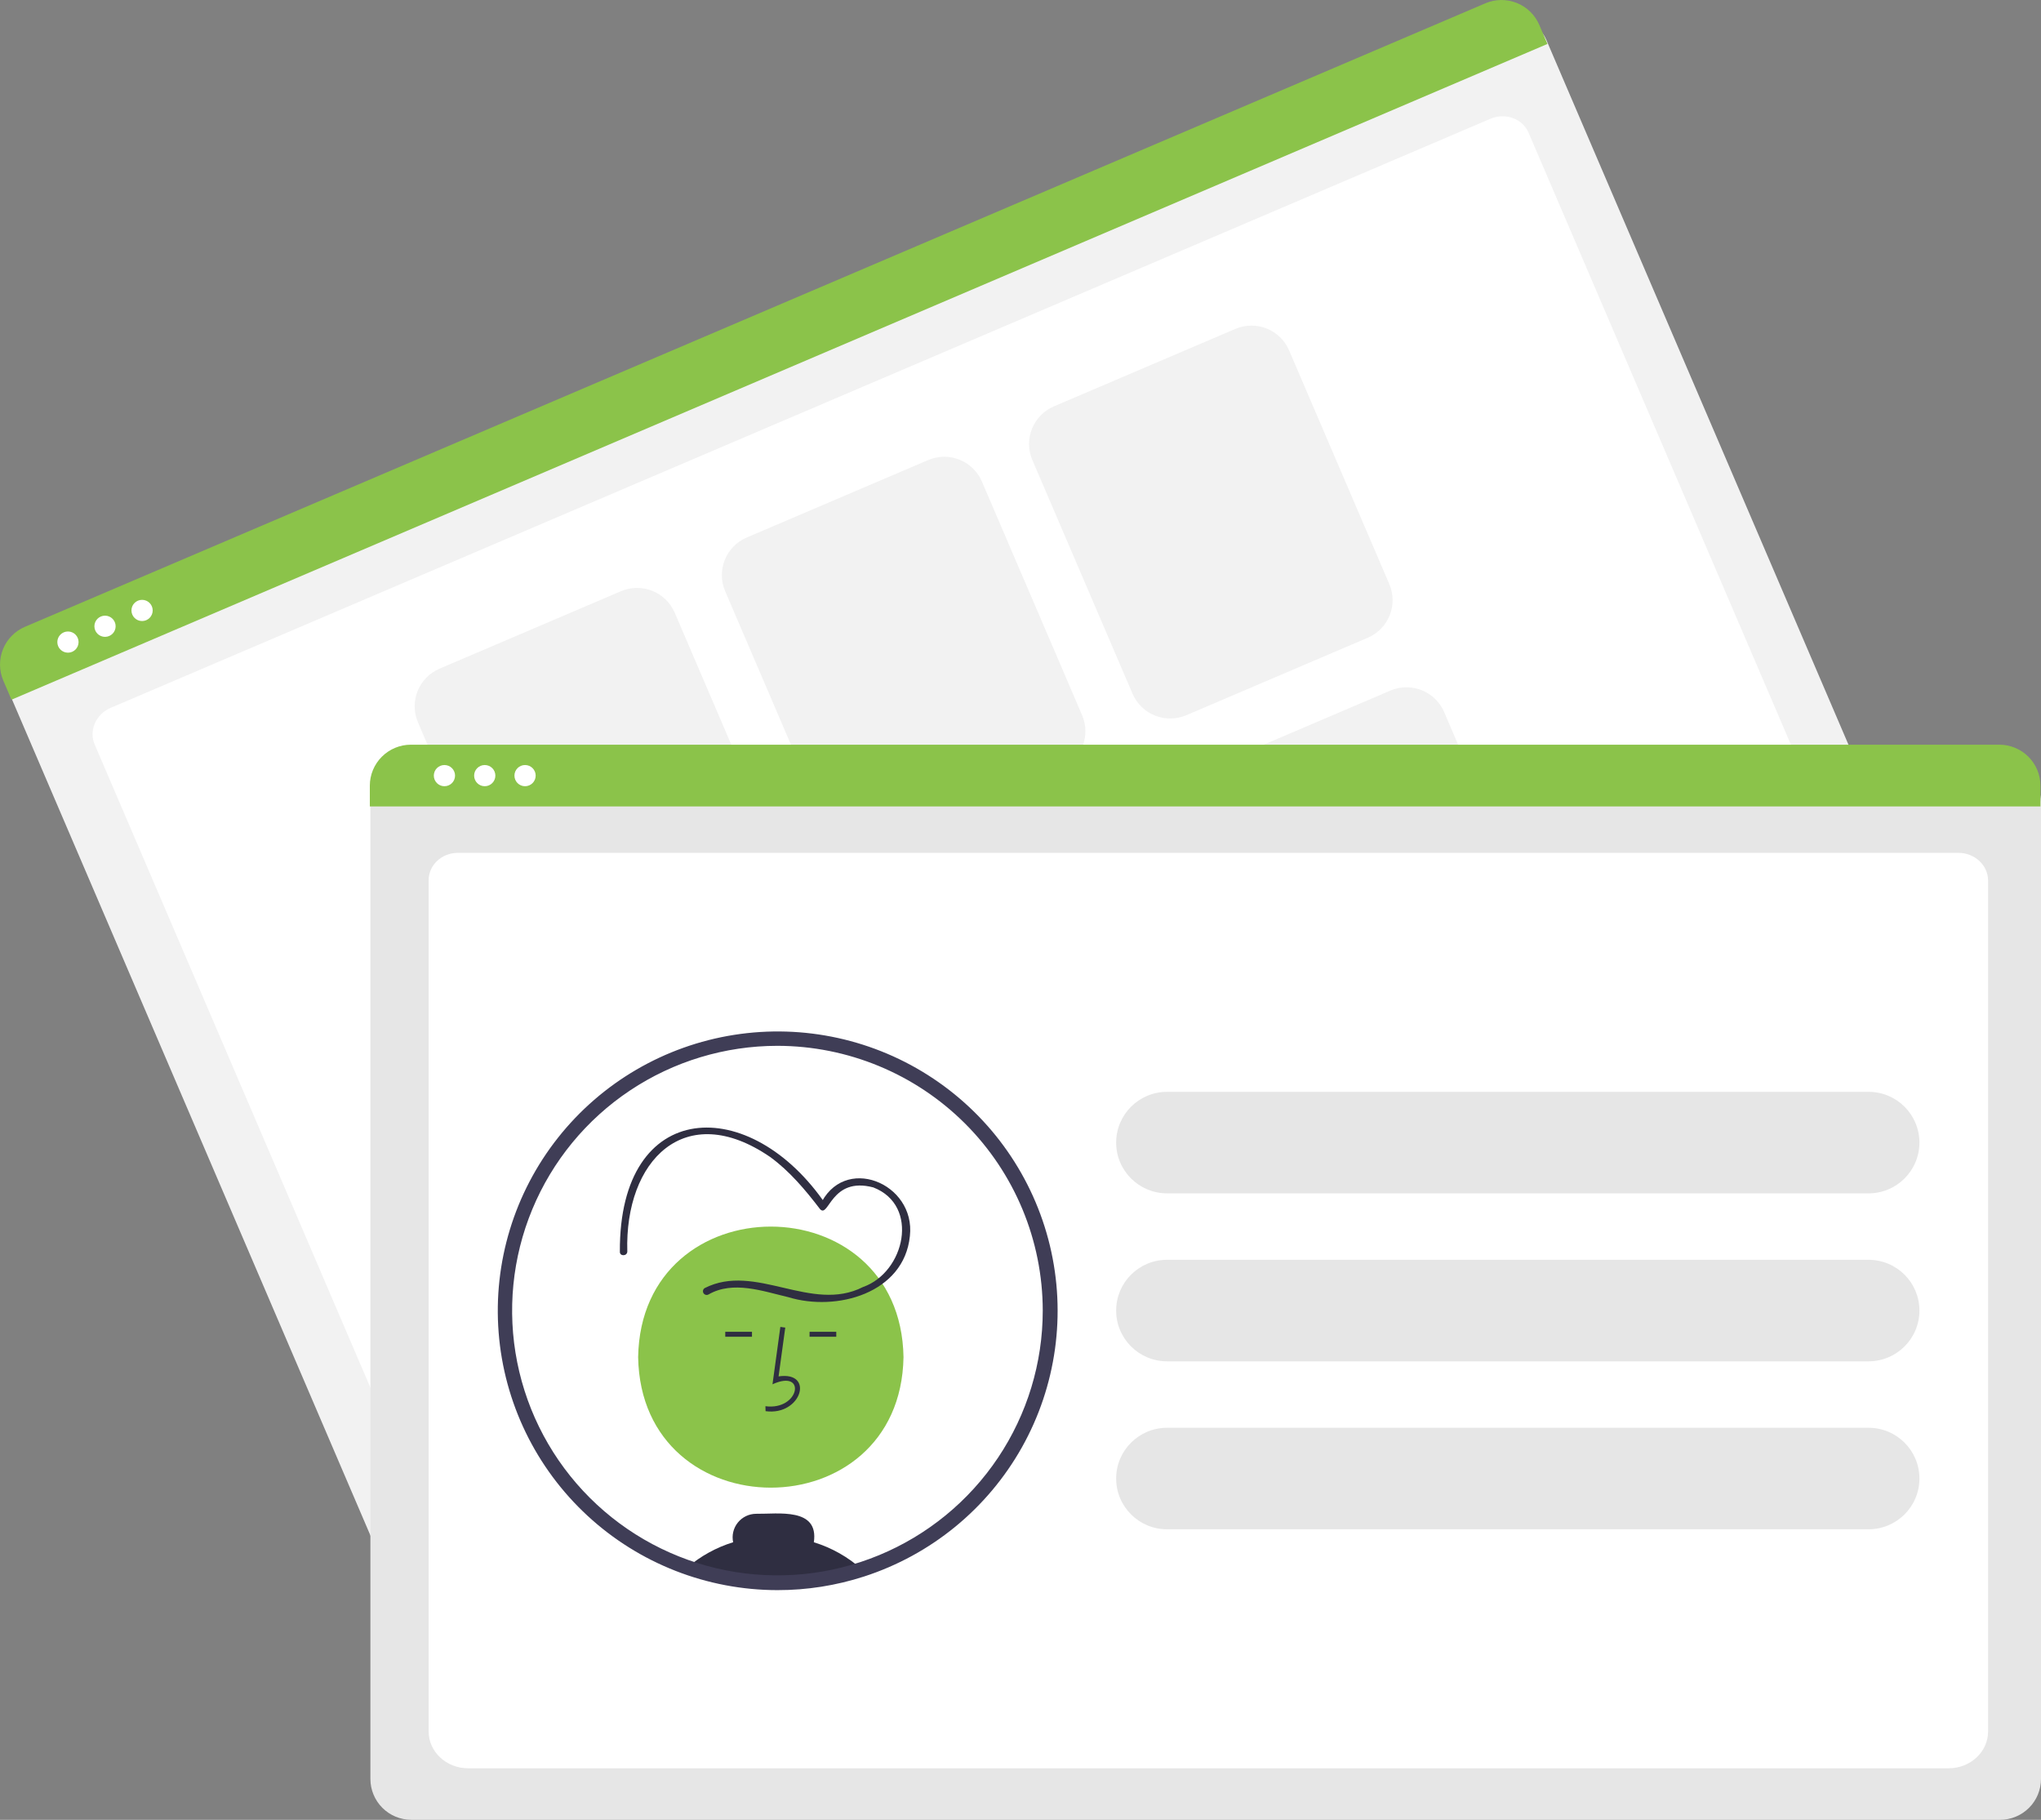 <svg width="212" height="189" viewBox="0 0 212 189" fill="none" xmlns="http://www.w3.org/2000/svg">
<rect x="0" y="0" width="212" height="189" fill="#808080" stroke="none"/>
<g clip-path="url(#clip0_6_2534)">
<path d="M198.37 102.972L46.644 167.741C45.608 168.182 44.439 168.195 43.393 167.777C42.347 167.359 41.511 166.544 41.066 165.511L1.041 72.159C0.717 71.401 0.708 70.546 1.015 69.782C1.321 69.018 1.92 68.406 2.678 68.081L156.444 2.442C157.217 2.113 158.088 2.104 158.867 2.415C159.647 2.727 160.27 3.334 160.601 4.104L200.606 97.407C201.048 98.441 201.06 99.607 200.641 100.651C200.222 101.694 199.406 102.529 198.37 102.972Z" fill="#F2F2F2"/>
<path d="M191.355 100.145L49.95 160.508C47.877 161.393 45.515 160.537 44.684 158.6L9.83 77.308C9.214 75.871 9.962 74.169 11.498 73.514L154.804 12.339C156.366 11.673 158.146 12.319 158.771 13.779L193.608 95.028C194.438 96.965 193.427 99.26 191.355 100.145Z" fill="white"/>
<path d="M160.734 4.564L1.194 72.668L0.343 70.683C-0.1 69.646 -0.112 68.475 0.309 67.429C0.729 66.382 1.549 65.544 2.588 65.1L154.286 0.343C155.326 -0.099 156.499 -0.113 157.548 0.307C158.597 0.726 159.437 1.543 159.883 2.579L160.734 4.564Z" fill="#8BC34A"/>
<path d="M7.059 67.785C7.668 67.785 8.162 67.293 8.162 66.685C8.162 66.077 7.668 65.584 7.059 65.584C6.449 65.584 5.955 66.077 5.955 66.685C5.955 67.293 6.449 67.785 7.059 67.785Z" fill="white"/>
<path d="M10.908 66.142C11.517 66.142 12.011 65.649 12.011 65.042C12.011 64.434 11.517 63.941 10.908 63.941C10.299 63.941 9.805 64.434 9.805 65.042C9.805 65.649 10.299 66.142 10.908 66.142Z" fill="white"/>
<path d="M14.758 64.499C15.367 64.499 15.861 64.006 15.861 63.398C15.861 62.79 15.367 62.298 14.758 62.298C14.148 62.298 13.654 62.79 13.654 63.398C13.654 64.006 14.148 64.499 14.758 64.499Z" fill="white"/>
<path d="M78.257 93.474L59.399 101.524C58.363 101.965 57.194 101.978 56.148 101.56C55.102 101.142 54.266 100.327 53.821 99.294L43.411 75.015C42.97 73.981 42.957 72.814 43.376 71.771C43.795 70.727 44.611 69.892 45.647 69.449L64.505 61.399C65.541 60.958 66.71 60.945 67.756 61.363C68.801 61.782 69.638 62.596 70.082 63.629L80.492 87.908C80.934 88.942 80.947 90.109 80.528 91.152C80.109 92.196 79.292 93.031 78.257 93.474Z" fill="#F2F2F2"/>
<path d="M110.166 79.853L91.308 87.903C90.272 88.344 89.103 88.356 88.057 87.938C87.011 87.52 86.174 86.705 85.73 85.672L75.32 61.394C74.878 60.359 74.865 59.193 75.285 58.15C75.704 57.106 76.52 56.271 77.555 55.828L96.413 47.778C97.45 47.337 98.619 47.324 99.665 47.742C100.71 48.16 101.547 48.975 101.991 50.008L112.401 74.287C112.843 75.321 112.856 76.488 112.437 77.531C112.018 78.575 111.201 79.409 110.166 79.853Z" fill="#F2F2F2"/>
<path d="M142.075 66.232L123.217 74.282C122.181 74.722 121.011 74.735 119.966 74.317C118.92 73.899 118.083 73.084 117.639 72.051L107.229 47.772C106.787 46.738 106.774 45.572 107.193 44.528C107.612 43.485 108.429 42.65 109.464 42.207L128.322 34.157C129.359 33.716 130.528 33.703 131.573 34.121C132.619 34.539 133.456 35.354 133.9 36.387L144.31 60.666C144.752 61.7 144.765 62.867 144.346 63.91C143.927 64.953 143.11 65.788 142.075 66.232Z" fill="#F2F2F2"/>
<path d="M94.362 131.037L75.504 139.087C74.468 139.527 73.299 139.54 72.253 139.122C71.208 138.704 70.371 137.889 69.927 136.856L59.517 112.577C59.075 111.543 59.062 110.377 59.481 109.333C59.9 108.29 60.717 107.455 61.752 107.012L80.61 98.962C81.646 98.521 82.815 98.508 83.861 98.926C84.907 99.344 85.743 100.159 86.188 101.192L96.597 125.471C97.039 126.505 97.052 127.671 96.633 128.715C96.214 129.758 95.397 130.593 94.362 131.037Z" fill="#F2F2F2"/>
<path d="M126.271 117.415L107.413 125.465C106.377 125.906 105.208 125.919 104.162 125.501C103.116 125.083 102.28 124.268 101.835 123.235L91.426 98.956C90.984 97.922 90.971 96.755 91.39 95.712C91.809 94.669 92.626 93.834 93.661 93.39L112.519 85.34C113.555 84.899 114.724 84.887 115.77 85.305C116.815 85.723 117.652 86.538 118.097 87.571L128.506 111.85C128.948 112.884 128.961 114.05 128.542 115.094C128.123 116.137 127.306 116.972 126.271 117.415Z" fill="#F2F2F2"/>
<path d="M158.18 103.794L139.322 111.844C138.286 112.285 137.117 112.298 136.071 111.88C135.025 111.462 134.188 110.647 133.744 109.614L123.334 85.335C122.892 84.301 122.88 83.134 123.299 82.091C123.718 81.047 124.534 80.213 125.57 79.769L144.427 71.719C145.464 71.278 146.633 71.266 147.679 71.684C148.724 72.102 149.561 72.917 150.005 73.95L160.415 98.229C160.857 99.263 160.87 100.429 160.451 101.473C160.032 102.516 159.215 103.351 158.18 103.794Z" fill="#F2F2F2"/>
<path d="M207.751 189H42.723C41.596 188.999 40.516 188.552 39.72 187.757C38.923 186.962 38.475 185.884 38.474 184.76V83.224C38.475 82.4 38.803 81.611 39.386 81.029C39.97 80.446 40.761 80.119 41.587 80.118H208.833C209.673 80.119 210.478 80.452 211.071 81.044C211.665 81.637 211.999 82.44 212 83.278V184.76C211.999 185.884 211.551 186.962 210.754 187.757C209.957 188.552 208.877 188.999 207.751 189Z" fill="#E6E6E6"/>
<path d="M202.415 183.647H48.613C46.359 183.647 44.524 181.933 44.524 179.827V91.407C44.524 89.845 45.884 88.574 47.554 88.574H203.424C205.122 88.574 206.504 89.866 206.504 91.454V179.827C206.504 181.933 204.67 183.647 202.415 183.647Z" fill="white"/>
<path d="M211.941 83.752H38.414V81.594C38.416 80.466 38.865 79.385 39.665 78.588C40.465 77.79 41.548 77.342 42.678 77.341H207.676C208.807 77.342 209.89 77.79 210.69 78.588C211.489 79.385 211.939 80.466 211.941 81.594V83.752Z" fill="#8BC34A"/>
<path d="M46.164 81.654C46.773 81.654 47.267 81.161 47.267 80.553C47.267 79.945 46.773 79.453 46.164 79.453C45.555 79.453 45.061 79.945 45.061 80.553C45.061 81.161 45.555 81.654 46.164 81.654Z" fill="white"/>
<path d="M50.351 81.654C50.96 81.654 51.454 81.161 51.454 80.553C51.454 79.945 50.96 79.453 50.351 79.453C49.742 79.453 49.248 79.945 49.248 80.553C49.248 81.161 49.742 81.654 50.351 81.654Z" fill="white"/>
<path d="M54.538 81.654C55.147 81.654 55.641 81.161 55.641 80.553C55.641 79.945 55.147 79.453 54.538 79.453C53.929 79.453 53.435 79.945 53.435 80.553C53.435 81.161 53.929 81.654 54.538 81.654Z" fill="white"/>
<path d="M194.089 113.395H121.219C118.301 113.395 115.936 115.755 115.936 118.666V118.666C115.936 121.577 118.301 123.937 121.219 123.937H194.089C197.007 123.937 199.372 121.577 199.372 118.666C199.372 115.755 197.007 113.395 194.089 113.395Z" fill="#E6E6E6"/>
<path d="M194.089 130.839H121.219C118.301 130.839 115.936 133.199 115.936 136.111V136.111C115.936 139.022 118.301 141.382 121.219 141.382H194.089C197.007 141.382 199.372 139.022 199.372 136.111C199.372 133.199 197.007 130.839 194.089 130.839Z" fill="#E6E6E6"/>
<path d="M194.089 148.284H121.219C118.301 148.284 115.936 150.644 115.936 153.555V153.555C115.936 156.466 118.301 158.826 121.219 158.826H194.089C197.007 158.826 199.372 156.466 199.372 153.555C199.372 150.644 197.007 148.284 194.089 148.284Z" fill="#E6E6E6"/>
<path d="M109.083 136.111C109.083 141.701 107.422 147.166 104.309 151.814C101.197 156.462 96.772 160.085 91.596 162.224C86.42 164.363 80.725 164.923 75.23 163.832C69.735 162.742 64.687 160.05 60.726 156.097C56.764 152.144 54.066 147.108 52.973 141.625C51.88 136.142 52.441 130.459 54.585 125.294C56.729 120.129 60.36 115.715 65.018 112.609C69.677 109.503 75.153 107.846 80.756 107.846C88.268 107.848 95.472 110.827 100.784 116.127C106.096 121.427 109.081 128.615 109.083 136.111Z" fill="white"/>
<path d="M93.848 140.947C93.539 159.024 66.591 159.021 66.284 140.946C66.593 122.87 93.542 122.873 93.848 140.947Z" fill="#8BC34A"/>
<path d="M79.519 146.558L79.505 146.044C83.054 146.517 83.819 142.127 80.239 143.768L81.056 137.809L81.566 137.879L80.871 142.948C84.641 142.388 83.246 147.071 79.519 146.558Z" fill="#2F2E41"/>
<path d="M86.864 138.316H84.09V138.83H86.864V138.316Z" fill="#2F2E41"/>
<path d="M78.108 138.316H75.334V138.83H78.108V138.316Z" fill="#2F2E41"/>
<path d="M84.534 160.174C85.075 156.533 80.802 157.253 78.541 157.217C78.177 157.218 77.817 157.3 77.488 157.458C77.16 157.615 76.87 157.844 76.641 158.127C76.412 158.41 76.25 158.74 76.165 159.094C76.08 159.448 76.076 159.816 76.152 160.172C74.402 160.711 72.781 161.604 71.39 162.793C77.252 164.832 83.621 164.903 89.527 162.993C88.087 161.703 86.383 160.741 84.534 160.174Z" fill="#2F2E41"/>
<path d="M73.587 134.443C76.141 132.97 79.238 134.1 81.876 134.718C86.882 136.253 93.902 134.33 94.51 128.38C95.144 122.847 87.558 119.763 85.133 125.27L85.839 125.178C77.975 113.517 64.296 113.959 64.386 129.991C64.357 130.487 65.13 130.485 65.159 129.991C64.869 120.544 71.135 114.086 79.993 120.157C82.02 121.633 83.66 123.587 85.172 125.567C86.094 126.599 86.295 122.156 90.71 123.32C95.569 125.198 93.984 132.141 89.641 133.665C84.274 136.401 78.462 131.097 73.197 133.777C73.112 133.83 73.051 133.914 73.027 134.012C73.004 134.109 73.019 134.211 73.069 134.298C73.12 134.384 73.202 134.447 73.298 134.475C73.395 134.502 73.498 134.49 73.587 134.443Z" fill="#2F2E41"/>
<path d="M80.756 165.146C73.441 165.14 66.397 162.383 61.029 157.424C55.66 152.466 52.363 145.67 51.794 138.393C51.224 131.116 53.425 123.892 57.957 118.162C62.488 112.433 69.018 108.618 76.244 107.479C83.469 106.34 90.86 107.961 96.941 112.018C103.022 116.075 107.347 122.27 109.054 129.368C110.76 136.466 109.722 143.944 106.147 150.313C102.572 156.681 96.723 161.47 89.766 163.726C86.856 164.67 83.816 165.15 80.756 165.146ZM80.756 108.616C75.305 108.616 69.976 110.228 65.444 113.249C60.911 116.27 57.378 120.565 55.292 125.59C53.206 130.614 52.66 136.144 53.723 141.478C54.786 146.813 57.411 151.713 61.265 155.558C65.12 159.404 70.031 162.023 75.377 163.084C80.723 164.145 86.264 163.6 91.3 161.518C96.336 159.437 100.64 155.912 103.668 151.389C106.696 146.866 108.311 141.549 108.311 136.111C108.302 128.821 105.397 121.833 100.231 116.678C95.065 111.524 88.061 108.625 80.756 108.616Z" fill="#3F3D56"/>
</g>
<defs>
<clipPath id="clip0_6_2534">
<rect width="212" height="189" fill="white"/>
</clipPath>
</defs>
</svg>
